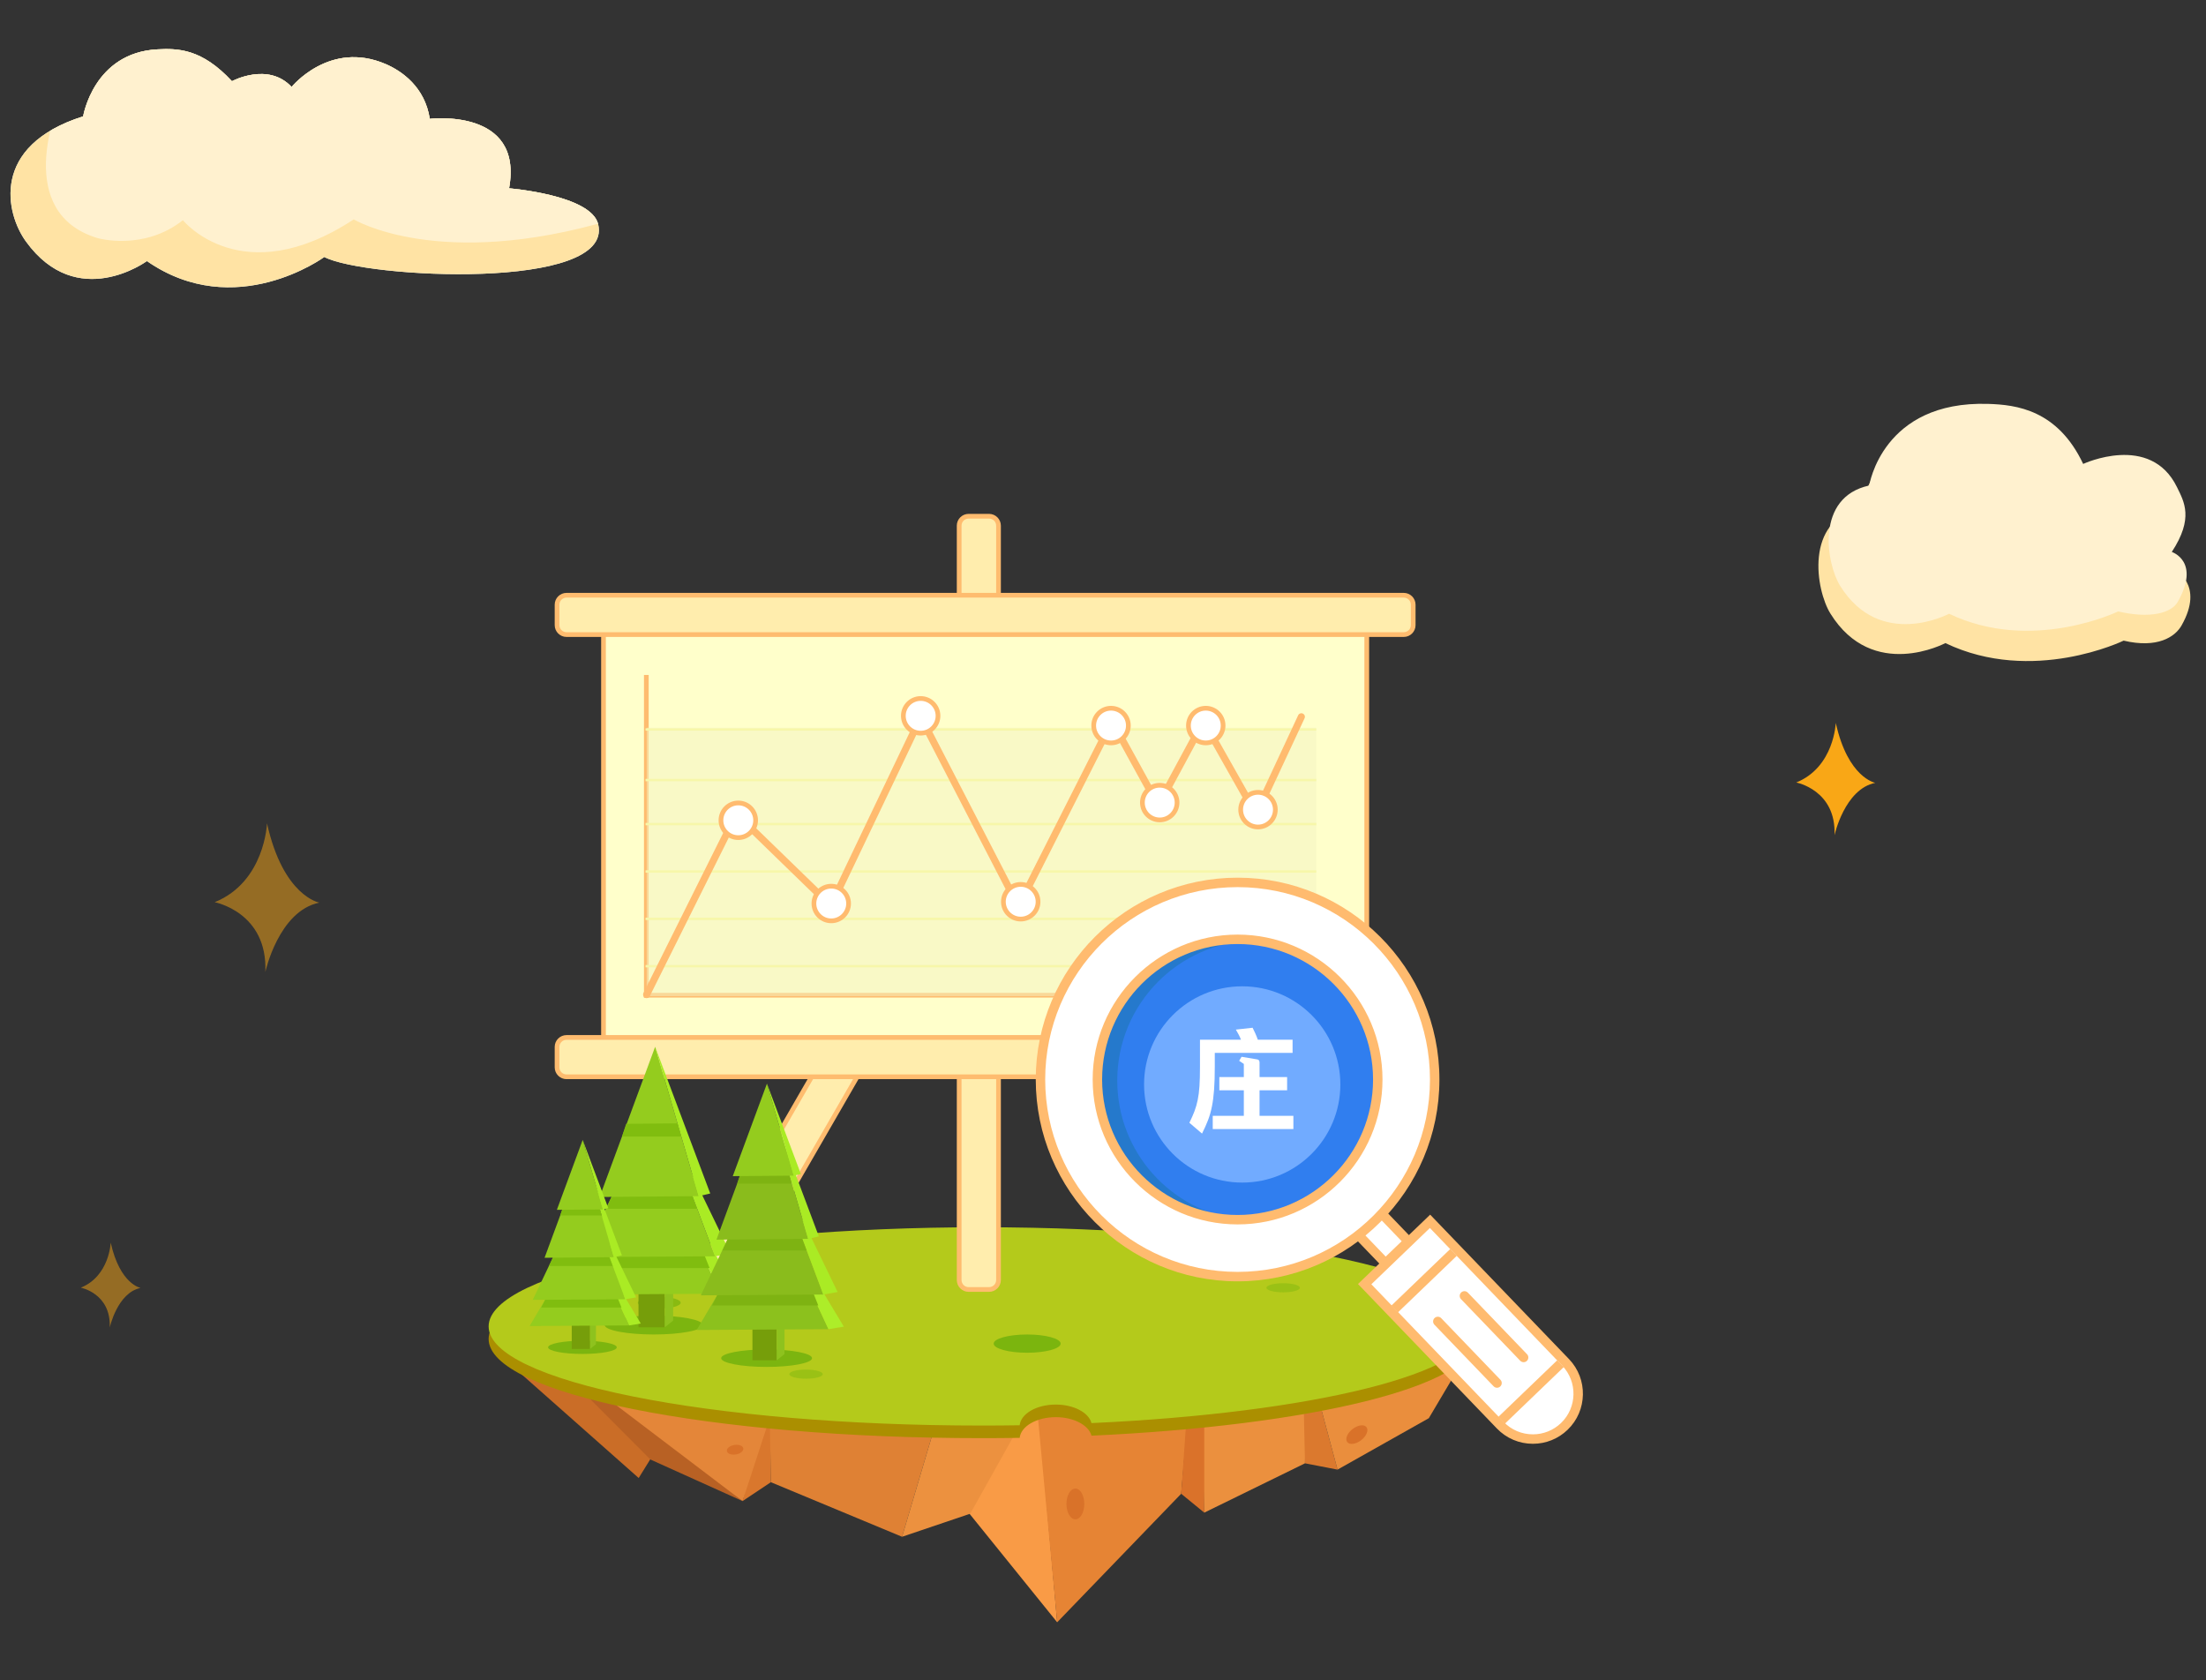 <?xml version="1.0" encoding="utf-8"?>
<!-- Generator: Adobe Illustrator 17.0.0, SVG Export Plug-In . SVG Version: 6.00 Build 0)  -->
<!DOCTYPE svg PUBLIC "-//W3C//DTD SVG 1.1//EN" "http://www.w3.org/Graphics/SVG/1.1/DTD/svg11.dtd">
<svg version="1.1" id="隔离模式" xmlns="http://www.w3.org/2000/svg" xmlns:xlink="http://www.w3.org/1999/xlink" x="0px"
	 y="0px" width="680px" height="518px" viewBox="0 0 680 518" enable-background="new 0 0 680 518" xml:space="preserve">
<rect x="0" y="0" width="680" height="518" fill="#333333" stroke="none"/>
<g>
	<polygon fill="#CA6D27" points="154.504,418.102 196.876,455.622 201.08,448.83 179.733,428.453 	"/>
	<polygon fill="#B86124" points="177.792,427.159 200.487,449.919 228.897,462.738 186.849,427.482 	"/>
	<polygon fill="#D9772D" points="237.457,429.362 237.63,456.916 228.897,462.738 	"/>
	<polygon fill="#E48639" points="239.247,431.04 228.897,462.738 184.585,429.099 189.76,419.719 	"/>
	<polygon fill="#F99B46" points="291.913,439.608 298.705,466.454 325.875,500.092 319.083,423.436 	"/>
	<polygon fill="#DF8134" points="237.306,438.479 237.63,456.916 278.061,473.735 290.999,430.07 244.099,428.453 	"/>
	<polygon fill="#EC913F" points="314.321,439.361 299.085,466.619 278.061,473.735 290.999,430.07 	"/>
	<polygon fill="#E68434" points="325.875,500.092 364.098,460.474 367.762,418.048 318.317,419.596 	"/>
	<polygon fill="#DA722A" points="364.098,460.474 371.213,466.296 371.537,433.304 366.685,423.601 	"/>
	<polygon fill="#EB903E" points="402.588,427.159 402.264,451.094 371.213,466.296 371.213,426.512 	"/>
	<polygon fill="#DB792E" points="406.469,431.364 412.291,453.034 402.264,451.094 401.727,426.335 	"/>
	<polygon fill="#EA8E3D" points="450.781,419.719 440.431,437.186 412.291,453.034 406.469,431.364 442.695,412.927 	"/>
	<path fill="#AB8F00" d="M302.643,382.2c-83.958,0-152.02,13.685-152.02,30.566c0,16.881,68.062,30.566,152.02,30.566
		c3.929,0,7.824-0.03,11.678-0.089c0.352-3.558,5.191-6.38,11.125-6.38c5.556,0,10.15,2.474,11.004,5.709
		c67.686-3.091,118.213-15.261,118.213-29.806C454.663,395.884,386.601,382.2,302.643,382.2z"/>
	<path fill="#B4CA1B" d="M302.643,378.318c-83.958,0-152.02,13.685-152.02,30.566c0,16.881,68.062,30.566,152.02,30.566
		c3.929,0,7.824-0.03,11.678-0.089c0.352-3.558,5.191-6.38,11.125-6.38c5.556,0,10.15,2.474,11.004,5.709
		c67.686-3.091,118.213-15.261,118.213-29.806C454.663,392.003,386.601,378.318,302.643,378.318z"/>
	<ellipse fill="#D97229" cx="331.482" cy="463.612" rx="2.75" ry="4.75"/>
	
		<ellipse transform="matrix(0.612 0.791 -0.791 0.612 512.137 -159.036)" fill="#D97229" cx="418.062" cy="442.145" rx="2.171" ry="3.75"/>
	
		<ellipse transform="matrix(0.16 0.987 -0.987 0.16 631.527 151.726)" fill="#D97229" cx="226.596" cy="447.001" rx="1.483" ry="2.562"/>
	<ellipse opacity="0.5" fill="#5FAA09" cx="203.215" cy="401.582" rx="6.606" ry="1.802"/>
	<ellipse opacity="0.66" fill="#5FAA09" cx="316.623" cy="414.192" rx="10.321" ry="2.815"/>
	<ellipse opacity="0.3" fill="#5FAA09" cx="395.533" cy="396.978" rx="5.161" ry="1.407"/>
	<ellipse opacity="0.3" fill="#5FAA09" cx="248.453" cy="423.6" rx="5.161" ry="1.407"/>
</g>
<g>
	<path fill="#FFEDAD" d="M304.879,159.136c1.608,0,2.911,1.303,2.911,2.911v232.545c0,1.608-1.303,2.911-2.911,2.911h-6.306
		c-1.608,0-2.911-1.303-2.911-2.911V162.047c0-1.608,1.303-2.911,2.911-2.911H304.879z"/>
	<path fill="#FEBC6F" d="M304.879,398.23h-6.306c-2.006,0-3.639-1.632-3.639-3.638V162.047c0-2.006,1.633-3.638,3.639-3.638h6.306
		c2.006,0,3.639,1.632,3.639,3.638v232.545C308.518,396.598,306.885,398.23,304.879,398.23z M298.573,159.864
		c-1.204,0-2.183,0.979-2.183,2.183v232.545c0,1.203,0.979,2.183,2.183,2.183h6.306c1.204,0,2.183-0.979,2.183-2.183V162.047
		c0-1.204-0.979-2.183-2.183-2.183H298.573z"/>
</g>
<g>
	<path fill="#FFEDAD" d="M266.86,321.527c1.392,0.804,1.869,2.584,1.065,3.976l-40.264,69.74c-0.804,1.392-2.584,1.869-3.976,1.065
		l-5.462-3.153c-1.392-0.804-1.869-2.584-1.065-3.976l40.264-69.74c0.804-1.392,2.584-1.869,3.976-1.065L266.86,321.527z"/>
	<path fill="#FEBC6F" d="M225.138,397.426c-0.636,0-1.264-0.168-1.817-0.488l-5.461-3.153c-0.842-0.486-1.444-1.271-1.696-2.21
		c-0.252-0.939-0.122-1.919,0.364-2.761l40.264-69.74c0.648-1.122,1.857-1.82,3.154-1.82c0.636,0,1.264,0.168,1.817,0.488
		l5.462,3.153c1.737,1.004,2.334,3.233,1.332,4.97l-40.264,69.74C227.644,396.729,226.435,397.426,225.138,397.426z
		 M259.946,318.712c-0.779,0-1.504,0.418-1.893,1.092l-40.264,69.74c-0.292,0.505-0.369,1.093-0.218,1.656
		c0.151,0.564,0.512,1.034,1.017,1.326l5.461,3.153c0.332,0.192,0.708,0.293,1.089,0.293c0.779,0,1.504-0.418,1.893-1.092
		l40.264-69.74c0.602-1.042,0.243-2.38-0.799-2.982l-5.462-3.153C260.703,318.813,260.326,318.712,259.946,318.712z"/>
</g>
<g>
	<g>
		<rect x="186.026" y="192.224" fill="#FFFFCB" width="235.279" height="131.95"/>
		<path fill="#FEBC6F" d="M422.034,324.903H185.299V191.497h236.735V324.903z M186.754,323.447h233.824V192.952H186.754V323.447z"/>
	</g>
	<g>
		<path fill="#FFEDAD" d="M435.616,192.709c0,1.608-1.303,2.911-2.911,2.911H174.626c-1.608,0-2.911-1.303-2.911-2.911v-6.306
			c0-1.608,1.303-2.911,2.911-2.911h258.079c1.608,0,2.911,1.303,2.911,2.911V192.709z"/>
		<path fill="#FEBC6F" d="M432.706,196.348h-258.08c-2.006,0-3.638-1.632-3.638-3.638v-6.307c0-2.006,1.632-3.638,3.638-3.638
			h258.08c2.007,0,3.638,1.632,3.638,3.638v6.307C436.344,194.716,434.712,196.348,432.706,196.348z M174.626,184.22
			c-1.204,0-2.183,0.979-2.183,2.183v6.307c0,1.204,0.979,2.183,2.183,2.183h258.08c1.203,0,2.183-0.979,2.183-2.183v-6.307
			c0-1.204-0.979-2.183-2.183-2.183H174.626z"/>
	</g>
	<g>
		<path fill="#FFEDAD" d="M435.616,329.026c0,1.608-1.303,2.911-2.911,2.911H174.626c-1.608,0-2.911-1.303-2.911-2.911v-6.306
			c0-1.608,1.303-2.911,2.911-2.911h258.079c1.608,0,2.911,1.303,2.911,2.911V329.026z"/>
		<path fill="#FEBC6F" d="M432.706,332.664h-258.08c-2.006,0-3.638-1.632-3.638-3.638v-6.307c0-2.006,1.632-3.638,3.638-3.638
			h258.08c2.007,0,3.638,1.632,3.638,3.638v6.307C436.344,331.032,434.712,332.664,432.706,332.664z M174.626,320.536
			c-1.204,0-2.183,0.979-2.183,2.183v6.307c0,1.203,0.979,2.183,2.183,2.183h258.08c1.203,0,2.183-0.979,2.183-2.183v-6.307
			c0-1.203-0.979-2.183-2.183-2.183H174.626z"/>
	</g>
</g>
<g>
	<rect x="198.506" y="208.068" fill="#FEBC6F" width="1.455" height="99.448"/>
	<rect x="198.506" y="306.061" fill="#FEBC6F" width="190.892" height="1.455"/>
</g>
<rect x="199.346" y="224.331" opacity="0.5" fill="#F5F5C3" width="206.398" height="82.75"/>
<g>
	<rect x="198.994" y="253.68" fill="#F7F7A9" width="206.761" height="0.728"/>
	<rect x="198.994" y="268.287" fill="#F7F7A9" width="206.761" height="0.728"/>
	<rect x="198.994" y="224.507" fill="#F7F7A9" width="206.761" height="0.728"/>
	<rect x="198.994" y="240.098" fill="#F7F7A9" width="206.761" height="0.728"/>
	<rect x="198.994" y="297.479" fill="#F7F7A9" width="206.761" height="0.728"/>
	<rect x="198.994" y="282.894" fill="#F7F7A9" width="206.761" height="0.728"/>
</g>
<g>
	<path fill="#FFBB6F" d="M199.313,307.694c-0.164,0-0.33-0.037-0.486-0.114c-0.539-0.269-0.759-0.925-0.49-1.464l27.719-55.644
		c0.155-0.312,0.45-0.531,0.794-0.589c0.342-0.06,0.694,0.05,0.944,0.293l26.561,25.798l1.37,1.512l27.13-56.863
		c0.179-0.374,0.554-0.615,0.968-0.622c0.415-0.002,0.797,0.222,0.987,0.591l29.139,56.433l27.885-55.154
		c0.183-0.361,0.551-0.592,0.956-0.599c0.412,0.011,0.78,0.211,0.975,0.566l13.268,24.167l13.028-24.159
		c0.189-0.35,0.553-0.57,0.95-0.574c0.396,0.029,0.766,0.209,0.962,0.555l15.097,26.745l13.082-28.068
		c0.254-0.546,0.903-0.784,1.451-0.528c0.547,0.254,0.783,0.904,0.528,1.451l-13.979,29.992c-0.173,0.371-0.538,0.613-0.947,0.63
		c-0.413,0.023-0.792-0.198-0.994-0.554l-15.167-26.871l-13.041,24.184c-0.19,0.352-0.557,0.572-0.957,0.574
		c-0.001,0-0.003,0-0.004,0c-0.398,0-0.766-0.217-0.957-0.566l-13.236-24.11l-27.914,55.213c-0.186,0.366-0.559,0.598-0.969,0.599
		c-0.002,0-0.004,0-0.005,0c-0.408,0-0.783-0.228-0.97-0.591l-29.11-56.379l-26.885,56.348c-0.157,0.329-0.467,0.558-0.828,0.611
		c-0.363,0.053-0.723-0.078-0.967-0.348l-2.415-2.669l-25.441-24.707l-27.052,54.307
		C200.099,307.472,199.714,307.694,199.313,307.694z"/>
	<g>
		<circle fill="#FFFFFF" cx="227.578" cy="252.869" r="5.342"/>
		<path fill="#FFBB6F" d="M227.578,258.938c-3.347,0-6.07-2.723-6.07-6.07c0-3.346,2.723-6.069,6.07-6.069
			c3.347,0,6.07,2.723,6.07,6.069C233.647,256.215,230.924,258.938,227.578,258.938z M227.578,248.255
			c-2.544,0-4.614,2.07-4.614,4.614c0,2.545,2.07,4.614,4.614,4.614s4.614-2.07,4.614-4.614
			C232.192,250.325,230.122,248.255,227.578,248.255z"/>
	</g>
	<g>
		<circle fill="#FFFFFF" cx="256.234" cy="278.523" r="5.342"/>
		<path fill="#FFBB6F" d="M256.234,284.593c-3.347,0-6.07-2.723-6.07-6.07c0-3.346,2.723-6.069,6.07-6.069
			c3.347,0,6.07,2.723,6.07,6.069C262.304,281.87,259.581,284.593,256.234,284.593z M256.234,273.909
			c-2.544,0-4.614,2.07-4.614,4.614c0,2.544,2.07,4.614,4.614,4.614c2.544,0,4.614-2.07,4.614-4.614
			C260.848,275.979,258.778,273.909,256.234,273.909z"/>
	</g>
	<g>
		<circle fill="#FFFFFF" cx="283.799" cy="220.664" r="5.342"/>
		<path fill="#FFBB6F" d="M283.799,226.734c-3.347,0-6.07-2.723-6.07-6.07c0-3.347,2.723-6.07,6.07-6.07
			c3.347,0,6.07,2.723,6.07,6.07C289.869,224.011,287.146,226.734,283.799,226.734z M283.799,216.05
			c-2.544,0-4.614,2.07-4.614,4.614s2.07,4.614,4.614,4.614s4.614-2.07,4.614-4.614S286.343,216.05,283.799,216.05z"/>
	</g>
	<g>
		<circle fill="#FFFFFF" cx="314.639" cy="277.977" r="5.342"/>
		<path fill="#FFBB6F" d="M314.639,284.047c-3.346,0-6.069-2.723-6.069-6.069c0-3.347,2.723-6.07,6.069-6.07
			c3.347,0,6.07,2.723,6.07,6.07C320.709,281.324,317.986,284.047,314.639,284.047z M314.639,273.363
			c-2.544,0-4.614,2.07-4.614,4.614c0,2.544,2.07,4.614,4.614,4.614c2.544,0,4.614-2.07,4.614-4.614
			C319.253,275.433,317.183,273.363,314.639,273.363z"/>
	</g>
	<g>
		<circle fill="#FFFFFF" cx="342.476" cy="223.667" r="5.342"/>
		<path fill="#FFBB6F" d="M342.476,229.736c-3.346,0-6.069-2.723-6.069-6.07c0-3.347,2.723-6.07,6.069-6.07
			c3.347,0,6.07,2.723,6.07,6.07C348.546,227.013,345.823,229.736,342.476,229.736z M342.476,219.053
			c-2.544,0-4.614,2.07-4.614,4.614c0,2.544,2.07,4.614,4.614,4.614c2.545,0,4.614-2.07,4.614-4.614
			C347.091,221.122,345.021,219.053,342.476,219.053z"/>
	</g>
	<g>
		<circle fill="#FFFFFF" cx="357.487" cy="247.41" r="5.342"/>
		<path fill="#FFBB6F" d="M357.487,253.48c-3.346,0-6.069-2.723-6.069-6.069c0-3.347,2.723-6.07,6.069-6.07
			c3.347,0,6.07,2.723,6.07,6.07C363.557,250.757,360.834,253.48,357.487,253.48z M357.487,242.796c-2.544,0-4.614,2.07-4.614,4.614
			c0,2.544,2.07,4.614,4.614,4.614c2.545,0,4.614-2.07,4.614-4.614C362.101,244.866,360.031,242.796,357.487,242.796z"/>
	</g>
	<g>
		<circle fill="#FFFFFF" cx="371.678" cy="223.667" r="5.342"/>
		<path fill="#FFBB6F" d="M371.679,229.736c-3.346,0-6.069-2.723-6.069-6.07c0-3.347,2.723-6.07,6.069-6.07
			c3.347,0,6.07,2.723,6.07,6.07C377.748,227.013,375.025,229.736,371.679,229.736z M371.679,219.053
			c-2.544,0-4.614,2.07-4.614,4.614c0,2.544,2.07,4.614,4.614,4.614c2.544,0,4.614-2.07,4.614-4.614
			C376.293,221.122,374.223,219.053,371.679,219.053z"/>
	</g>
	<g>
		<circle fill="#FFFFFF" cx="387.781" cy="249.594" r="5.342"/>
		<path fill="#FFBB6F" d="M387.781,255.663c-3.347,0-6.07-2.723-6.07-6.069c0-3.347,2.723-6.07,6.07-6.07
			c3.347,0,6.07,2.723,6.07,6.07C393.851,252.94,391.128,255.663,387.781,255.663z M387.781,244.98c-2.545,0-4.614,2.07-4.614,4.614
			c0,2.544,2.07,4.614,4.614,4.614s4.614-2.07,4.614-4.614C392.395,247.049,390.325,244.98,387.781,244.98z"/>
	</g>
</g>
<g>
	<circle fill="#307EEF" cx="382.913" cy="334.298" r="45.509"/>
	<circle fill="#71ABFF" cx="382.913" cy="334.298" r="30.252"/>
	<g>
		<path fill="#FFFFFF" d="M386.116,316.822c0.28,0.545,0.562,1.13,0.842,1.757c0.281,0.627,0.538,1.272,0.773,1.935h10.709v4.047
			h-23.982v4.295c0,2.721-0.07,5.053-0.21,6.993c-0.14,1.941-0.363,3.68-0.667,5.218c-0.305,1.539-0.709,2.959-1.212,4.26
			s-1.117,2.674-1.843,4.118l-3.898-3.337c0.633-1.278,1.153-2.455,1.563-3.532c0.409-1.077,0.743-2.236,1.001-3.479
			c0.258-1.243,0.439-2.662,0.544-4.26c0.106-1.598,0.159-3.568,0.159-5.91v-8.413h12.64c-0.211-0.568-0.457-1.112-0.738-1.633
			c-0.28-0.521-0.562-1.017-0.842-1.491L386.116,316.822z M383.411,343.978v-7.88h-7.549v-4.082h7.549v-4.047l-1.439-0.958
			l0.737-1.242l4.88,0.816c0.444,0.095,0.668,0.414,0.668,0.958v4.473h8.497v4.082h-8.497v7.88h10.428v4.082h-24.859v-4.082H383.411
			z"/>
	</g>
	<path fill="#2579CC" d="M344.395,333.096c0-23.608,18.934-42.782,42.443-43.195c-1.755-0.217-3.539-0.342-5.353-0.342
		c-23.866,0-43.214,19.348-43.214,43.214c0,23.867,19.348,43.214,43.214,43.214c0.259,0,0.514-0.015,0.771-0.02
		C360.917,373.33,344.395,355.149,344.395,333.096z"/>
	<g>
		<path fill="#FFFFFF" d="M482.59,419.961l-41.782-43.467l-20.146,19.364l41.782,43.467c5.347,5.563,14.192,5.738,19.755,0.391
			C487.762,434.368,487.937,425.524,482.59,419.961z"/>
		<path fill="#FFBB6F" d="M472.519,445.07C472.519,445.07,472.519,445.07,472.519,445.07c-4.238,0-8.189-1.682-11.125-4.737
			l-42.791-44.516l22.245-21.382l42.791,44.517c5.895,6.132,5.701,15.917-0.431,21.812
			C480.319,443.541,476.523,445.07,472.519,445.07z M422.72,395.898l40.773,42.418c2.382,2.478,5.587,3.842,9.025,3.842
			c3.249,0,6.329-1.24,8.672-3.493c4.975-4.782,5.132-12.721,0.35-17.697l-40.773-42.417L422.72,395.898z"/>
	</g>
	<g>
		<path fill="#FFBB6F" d="M469.657,419.918c-0.382,0-0.763-0.149-1.05-0.447l-18.247-18.984c-0.557-0.579-0.539-1.501,0.041-2.058
			c0.579-0.557,1.5-0.539,2.058,0.041l18.247,18.984c0.557,0.579,0.539,1.501-0.041,2.058
			C470.384,419.783,470.021,419.918,469.657,419.918z"/>
		<path fill="#FFBB6F" d="M461.458,427.798c-0.382,0-0.763-0.149-1.05-0.447l-18.247-18.983c-0.557-0.579-0.539-1.501,0.041-2.058
			c0.579-0.556,1.5-0.54,2.058,0.041l18.247,18.983c0.557,0.579,0.539,1.501-0.041,2.058
			C462.184,427.663,461.821,427.798,461.458,427.798z"/>
	</g>
	
		<rect x="437.531" y="382.199" transform="matrix(0.693 0.721 -0.721 0.693 419.388 -195.289)" fill="#FFBB6F" width="2.911" height="25.138"/>
	
		<rect x="470.502" y="416.499" transform="matrix(0.693 0.721 -0.721 0.693 454.24 -208.529)" fill="#FFBB6F" width="2.911" height="25.138"/>
	
		<rect x="414.695" y="374.391" transform="matrix(0.693 0.721 -0.721 0.693 403.615 -189.313)" fill="#FFFFFF" width="18.806" height="9.748"/>
	<path fill="#FFBB6F" d="M427.06,391.479l-15.05-15.657l9.126-8.772l15.05,15.657L427.06,391.479z M416.126,375.904l11.016,11.459
		l4.929-4.737l-11.016-11.459L416.126,375.904z"/>
	
		<rect x="416.524" y="369.047" transform="matrix(0.712 0.702 -0.702 0.712 381.68 -186.209)" fill="#FDE5C1" width="2.911" height="6.85"/>
	<g>
		<path fill="#FFFFFF" d="M381.485,272.014c-33.557,0-60.76,27.203-60.76,60.76s27.203,60.76,60.76,60.76
			c33.557,0,60.76-27.203,60.76-60.76S415.042,272.014,381.485,272.014z M381.485,375.988c-23.866,0-43.214-19.348-43.214-43.214
			s19.348-43.214,43.214-43.214c23.867,0,43.214,19.348,43.214,43.214S405.352,375.988,381.485,375.988z"/>
		<path fill="#FFBB6F" d="M381.485,394.989c-34.306,0-62.215-27.909-62.215-62.215s27.909-62.216,62.215-62.216
			s62.216,27.91,62.216,62.216S415.79,394.989,381.485,394.989z M381.485,273.47c-32.7,0-59.304,26.604-59.304,59.304
			c0,32.7,26.604,59.304,59.304,59.304c32.701,0,59.304-26.604,59.304-59.304C440.789,300.074,414.185,273.47,381.485,273.47z
			 M381.485,377.444c-24.631,0-44.67-20.038-44.67-44.67c0-24.631,20.038-44.67,44.67-44.67c24.631,0,44.67,20.038,44.67,44.67
			C426.155,357.406,406.116,377.444,381.485,377.444z M381.485,291.016c-23.026,0-41.759,18.733-41.759,41.759
			s18.733,41.759,41.759,41.759s41.759-18.733,41.759-41.759S404.511,291.016,381.485,291.016z"/>
	</g>
</g>
<path fill="#EFF8F8" d="M25.631,35.875c0,0,3.199-19.655,22.932-20.664c6.229-0.319,13.608-0.252,22.932,9.828
	c0,0,11.088-6.048,18.396,1.764c0,0,11.688-14.486,28.98-7.056c4.981,2.14,12.096,7.056,13.608,16.884c0,0,28.98-3.528,24.444,21.42
	c0,0,25.32,2.015,27.468,11.088c4.898,20.683-72.073,16.632-84.421,10.08c0,0-27.468,20.16-54.685,1.26
	c0,0-21.472,15.786-37.296-6.048C1.771,65.848-3.097,44.947,25.631,35.875z"/>
<g>
	<defs>
		<path id="SVGID_1_" d="M25.631,35.875c0,0,3.199-19.655,22.932-20.664c6.229-0.319,13.608-0.252,22.932,9.828
			c0,0,11.088-6.048,18.396,1.764c0,0,11.688-14.486,28.98-7.056c4.981,2.14,12.096,7.056,13.608,16.884
			c0,0,28.98-3.528,24.444,21.42c0,0,25.32,2.015,27.468,11.088c4.898,20.683-72.073,16.632-84.421,10.08
			c0,0-27.468,20.16-54.685,1.26c0,0-21.472,15.786-37.296-6.048C1.771,65.848-3.097,44.947,25.631,35.875z"/>
	</defs>
	<use xlink:href="#SVGID_1_"  overflow="visible" fill="#FFE3A4"/>
	<clipPath id="SVGID_2_">
		<use xlink:href="#SVGID_1_"  overflow="visible"/>
	</clipPath>
	<path clip-path="url(#SVGID_2_)" fill="#FFF1CF" d="M17.819,32.851c0,0-13.86,32.76,12.348,40.572c0,0,14.112,4.032,26.208-5.544
		c0,0,18.144,22.428,52.669-0.252c0,0,26.208,15.876,79.129,0.252c0,0-1.764-7.812-27.468-13.104c0,0,0.504-26.46-26.964-20.664
		c0,0-9.828-32.004-44.101-11.088c0,0-9.324-5.796-18.648-0.504c0,0-23.94-24.444-47.629,6.552L17.819,32.851z"/>
</g>
<g>
	<path fill="#FFE3A4" d="M573.701,156.559c0,0,4.177-27.594,38.653-26.527c9.129,0.282,22.548,1.895,30.885,19.516
		c0,0,7.324-13.013,15.966,4.779c1.44,2.966-4.852,7.784-1.75,12.5c1.861,2.83,15.45,4.629,12.75,8.75c0,0,9.5,4.5,2.25,17.25
		c-1.999,3.516-7.426,7.122-17.847,4.659c0,0-28.043,13.642-54.948,0.758c0,0-22.358,11.937-35.432-9.095
		C559.747,181.943,556.079,160.348,573.701,156.559z"/>
	<path fill="#FFF1CF" d="M576.194,149.663c0,0,3.961-26.169,36.658-25.157c8.658,0.268,21.384,1.797,29.29,18.509
		c0,0,20.735-9.685,28.931,7.188c2.186,4.5,5.211,9.524-1.617,19.946c0,0,8.985,2.875,1.797,15.454
		c-1.903,3.33-8.446,5.211-18.329,2.875c0,0-26.595,12.938-52.112,0.719c0,0-21.204,11.321-33.603-8.625
		C562.961,173.737,559.482,153.257,576.194,149.663z"/>
</g>
<path fill="#F9A716" d="M565.877,222.847c0,0-0.484,13.635-12.185,18.374c0,0,12.378,2.321,11.798,16.246
	c0,0,3.095-14.215,12.571-16.149C578.062,241.317,569.649,239.866,565.877,222.847z"/>
<path opacity="0.5" fill="#F9A716" d="M34.122,383.049c0,0-0.366,10.314-9.217,13.899c0,0,9.363,1.756,8.924,12.289
	c0,0,2.341-10.753,9.51-12.216C43.339,397.021,36.974,395.924,34.122,383.049z"/>
<path opacity="0.5" fill="#F9A716" d="M82.303,253.796c0,0-0.64,18.05-16.13,24.323c0,0,16.386,3.072,15.618,21.506
	c0,0,4.096-18.818,16.642-21.378C98.433,278.247,87.295,276.326,82.303,253.796z"/>
<g>
	<ellipse fill="#7CB50F" cx="201.533" cy="408.466" rx="15.131" ry="2.91"/>
	<g>
		<polygon fill="#769E0A" points="196.816,397.638 196.816,409.172 204.907,409.172 204.907,398.155 		"/>
		<polygon fill="#8EC21E" points="207.489,407.106 204.907,409.172 204.907,397.294 206.801,395.401 207.508,394.687 		"/>
	</g>
	<g>
		<g>
			<polygon fill="#94CC1E" points="202.835,357.318 178.251,399.079 222.124,398.807 			"/>
			<polygon fill="#AAEB24" points="222.124,398.807 227.246,397.964 202.835,357.318 			"/>
		</g>
		<polygon fill="#80BD0F" points="187.239,383.364 215.735,383.414 218.74,390.912 183.362,390.912 		"/>
	</g>
	<g>
		<g>
			<polygon fill="#94CC1E" points="202.484,339.587 179.628,387.546 220.418,387.273 			"/>
			<polygon fill="#AAEB24" points="220.418,387.273 225.181,386.43 202.484,339.587 			"/>
		</g>
		<polygon fill="#80BD0F" points="189.866,366.186 212.477,366.229 214.862,372.629 186.79,372.629 		"/>
	</g>
	<g>
		<g>
			<polygon fill="#94CC1E" points="201.948,322.679 184.843,368.993 215.368,368.73 			"/>
			<polygon fill="#AAEB24" points="215.368,368.73 218.932,367.916 201.948,322.679 			"/>
		</g>
		<polygon fill="#80BD0F" points="193.013,346.44 208.819,346.296 209.977,350.348 191.74,350.348 		"/>
	</g>
	<ellipse fill="#7CB50F" cx="179.535" cy="415.341" rx="10.583" ry="2.035"/>
	<g>
		<polygon fill="#769E0A" points="176.236,407.767 176.236,415.834 181.895,415.834 181.895,408.129 		"/>
		<polygon fill="#8EC21E" points="183.701,414.39 181.895,415.834 181.895,407.527 183.22,406.202 183.715,405.703 		"/>
	</g>
	<g>
		<g>
			<polygon fill="#94CC1E" points="180.446,379.565 163.251,408.775 193.938,408.584 			"/>
			<polygon fill="#AAEB24" points="193.938,408.584 197.52,407.995 180.446,379.565 			"/>
		</g>
		<polygon fill="#80BD0F" points="169.537,397.783 189.469,397.818 191.57,403.063 166.825,403.063 		"/>
	</g>
	<g>
		<g>
			<polygon fill="#94CC1E" points="180.201,367.164 164.214,400.708 192.744,400.517 			"/>
			<polygon fill="#AAEB24" points="192.744,400.517 196.076,399.928 180.201,367.164 			"/>
		</g>
		<polygon fill="#80BD0F" points="171.375,385.768 187.19,385.798 188.858,390.274 169.223,390.274 		"/>
	</g>
	<g>
		<g>
			<polygon fill="#94CC1E" points="179.826,355.337 167.862,387.731 189.212,387.547 			"/>
			<polygon fill="#AAEB24" points="189.212,387.547 191.705,386.978 179.826,355.337 			"/>
		</g>
		<polygon fill="#80BD0F" points="173.576,371.957 184.632,371.856 185.442,374.691 172.685,374.691 		"/>
	</g>
	<g>
		<polygon fill="#94CC1E" points="179.613,351.4 171.654,372.95 185.858,372.827 		"/>
		<polygon fill="#AAEB24" points="185.858,372.827 187.517,372.449 179.613,351.4 		"/>
	</g>
	<ellipse fill="#7CB50F" cx="236.305" cy="418.682" rx="14.008" ry="2.694"/>
	<g>
		<polygon fill="#769E0A" points="231.939,408.658 231.939,419.336 239.429,419.336 239.429,409.136 		"/>
		<polygon fill="#8EC21E" points="241.819,417.423 239.429,419.336 239.429,408.339 241.182,406.586 241.837,405.925 		"/>
	</g>
	<g>
		<g>
			<polygon fill="#8CC11D" points="237.51,371.329 214.751,409.992 255.368,409.739 			"/>
			<polygon fill="#ADED29" points="255.368,409.739 260.11,408.959 237.51,371.329 			"/>
		</g>
		<polygon fill="#7EB312" points="223.072,395.442 249.453,395.489 252.235,402.431 219.482,402.431 		"/>
	</g>
	<g>
		<g>
			<polygon fill="#8ABC1C" points="237.186,354.915 216.026,399.314 253.789,399.062 			"/>
			<polygon fill="#AAEB24" points="253.789,399.062 258.198,398.282 237.186,354.915 			"/>
		</g>
		<polygon fill="#7EB312" points="225.504,379.54 246.437,379.58 248.645,385.504 222.656,385.504 		"/>
	</g>
	<g>
		<g>
			<polygon fill="#8ABC1C" points="236.689,339.261 220.854,382.138 249.114,381.895 			"/>
			<polygon fill="#AAEB24" points="249.114,381.895 252.413,381.141 236.689,339.261 			"/>
		</g>
		<polygon fill="#7EB312" points="228.418,361.259 243.051,361.125 244.123,364.877 227.239,364.877 		"/>
	</g>
	<g>
		<polygon fill="#94CC1E" points="236.409,334.049 225.874,362.573 244.674,362.411 		"/>
		<polygon fill="#AAEB24" points="244.674,362.411 246.869,361.91 236.409,334.049 		"/>
	</g>
</g>
</svg>
